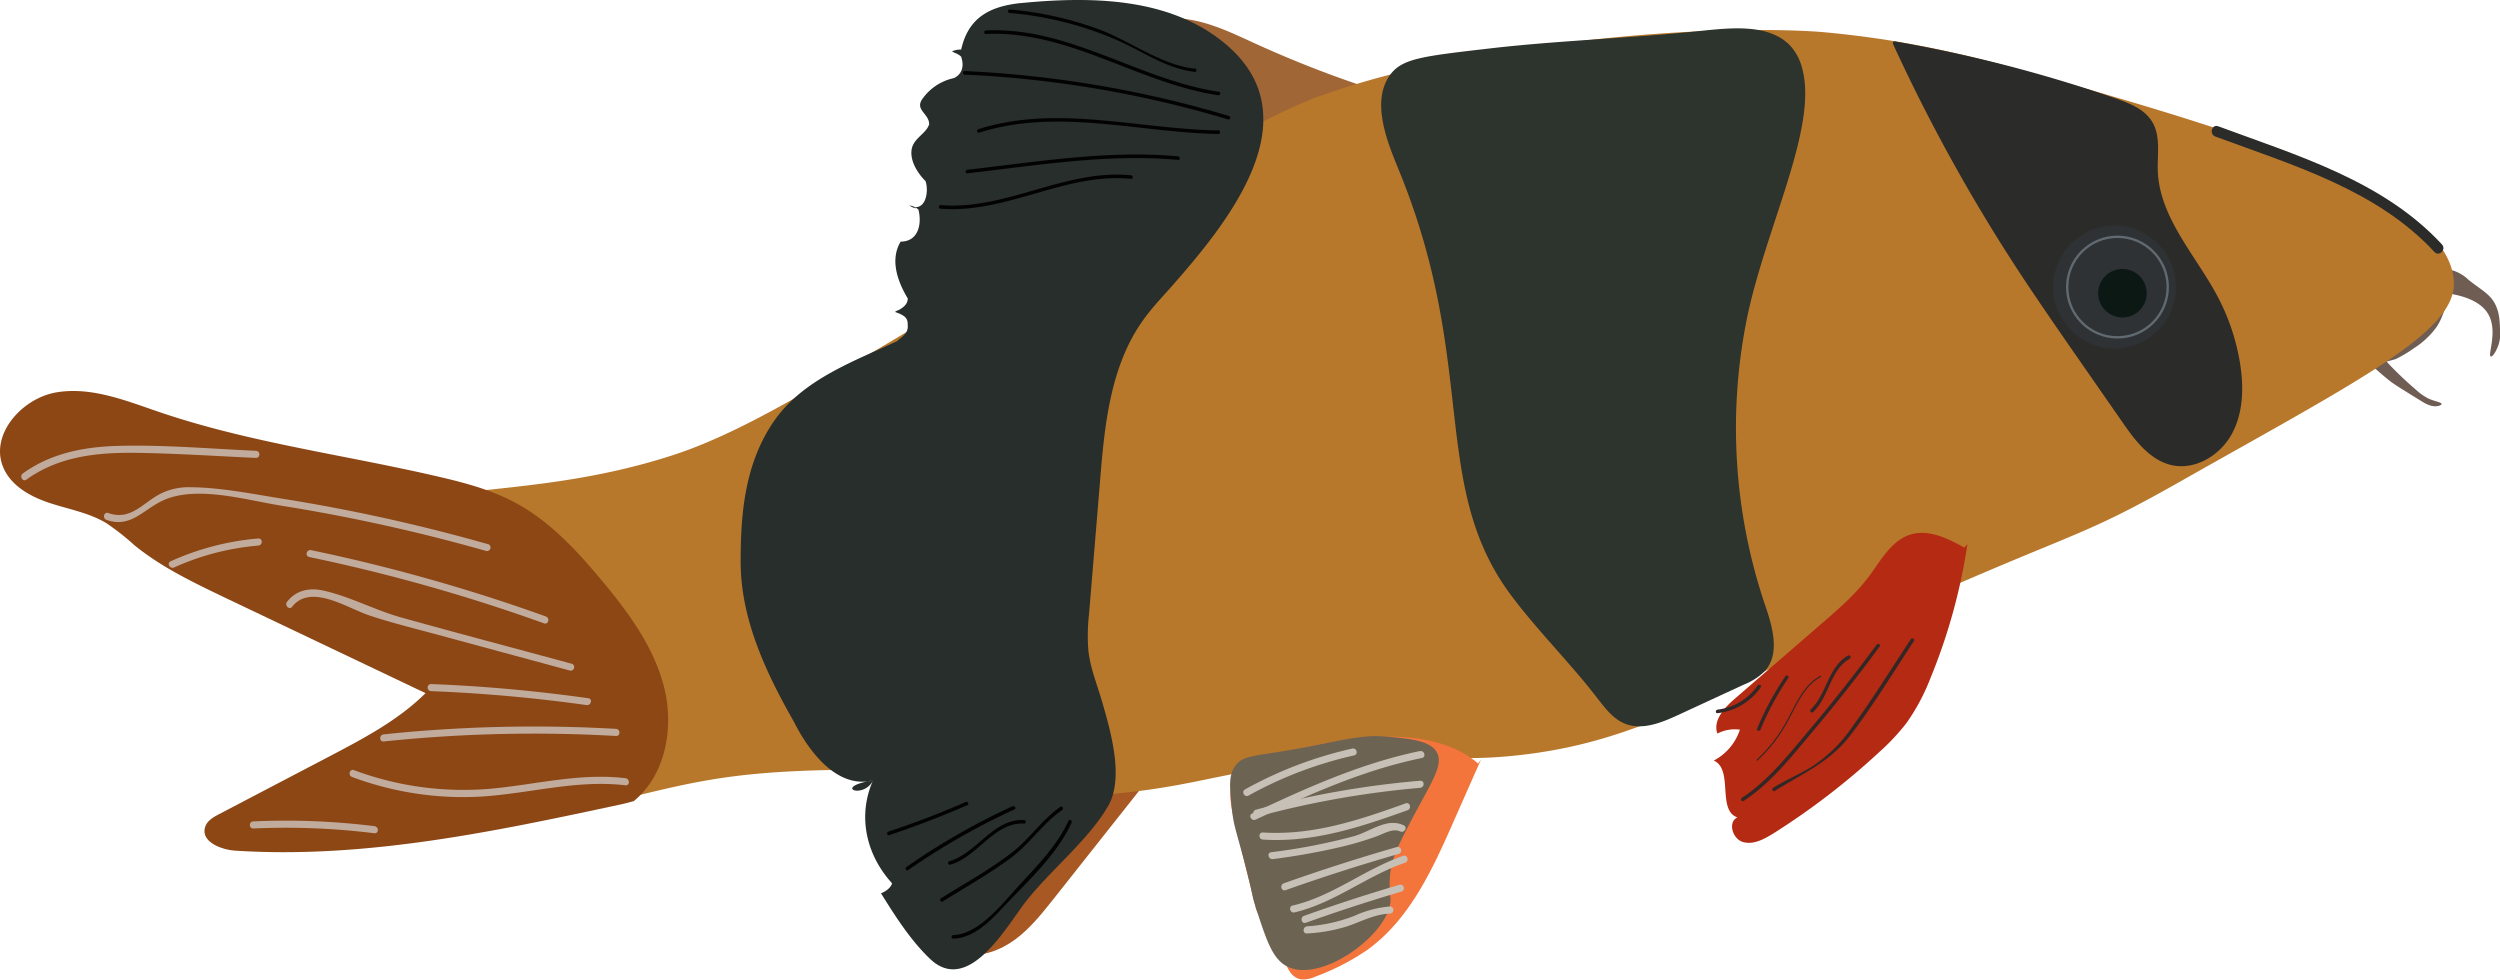 <svg xmlns="http://www.w3.org/2000/svg" viewBox="0 0 527.67 206.79"><defs><style>#nome-1{padding-top:20vh!important}#animal-1{display:flex}#animal-1 svg{width:70%}.cls-5{fill:#2b2c2a}.cls-7{fill:#c1ab9d}.cls-13{fill:#020202}.cls-16{fill:#c6c0b6}.cls-18{fill:#332725}</style></defs><g id="Camada_2" data-name="Camada 2"><g id="Camada_1-2" data-name="Camada 1"><g id="Botia_Palhaço" data-name="Botia Palhaço"><path fill="#a85822" d="M240.43 166.89l-7.53-3.62-29.53 38.15c3.82.64 7.76-.82 10.89-3.12s5.57-5.38 8-8.42l18.19-23"/><path fill="#6f5d54" d="M500 76.54c1.74 1.66 3.27 2.95 4.4 3.85.83.67 2.85 1.92 6.9 4.41.61.37 2.1 1.27 3.47.84.11 0 .56-.17.57-.37 0-.36-1.35-.52-2.73-1.13a11.39 11.39 0 0 1-2.61-1.82 73.63 73.63 0 0 1-6.27-6l1.89-.51a27.25 27.25 0 0 0 3.94-2.35 16.94 16.94 0 0 0 4.83-4.6 13 13 0 0 0 2-6.94l-.21-.07c3.87.53 7.68 1.8 9.17 4.76 1.82 3.58-.36 8.43.38 8.64.43.11 1.4-1.48 1.78-3a6.76 6.76 0 0 0 .19-1.87c-.06-2.42-.1-4.23-1-6.08-1.07-2.23-3-3.1-5.71-5.27a8.11 8.11 0 0 0-3.48-2z"/><path fill="#a16635" d="M290.46 19.08A234.52 234.52 0 0 1 265 9.22c-5.29-2.42-10.67-5.08-16.48-5.35a3.13 3.13 0 0 0-1.79.29 3.23 3.23 0 0 0-1.19 2 34.57 34.57 0 0 0-1.2 6.37 8.43 8.43 0 0 0 .31 3.84c.63 1.62 2.08 2.75 3.35 3.93 2.86 2.65 5.15 5.95 8.37 8.13 4 2.69 9 3.41 13.79 3.38 7.4 0 15.27-2 20.18-7.5A5.76 5.76 0 0 0 292 21.1a2.57 2.57 0 0 0-1.83-2.8"/><path fill="#b8782b" d="M517.93 59.48c-.92-18.51-45.86-31.57-81.87-42-15.9-4.62-30.75-8.85-51.51-10.72 0 0-34.91-3.16-85.32 7.62a168.93 168.93 0 0 0-21.45 6.18c-9.67 3.77-18.63 9.1-27.54 14.42l-74.7 44.52c-17.75 10.58-27.31 14.67-34.87 17-32.79 10.27-59.49 3.9-65.44 17.16-.14.33-2.28 5.29-.37 10.14 4.07 10.34 21 6.2 26.65 15.76 6.34 10.79-8.49 27.51-2.3 33.37 1.58 1.49 3.88 2.12 9.35 1 32.37-6.84 37.44-10.56 64-11.34 32.24-.94 33.4 7.87 64.08 4.79 18.27-1.83 23.69-5.54 48.42-7.13 18.83-1.21 21.92.54 34.54-.75 19.62-2 32.46-8.3 52.88-17.83 67.24-31.35 61.68-25.33 87.05-39.67 38.87-22 58.93-32 58.4-42.52z"/><path d="M515.42 51.59C503 38.16 484.89 32.84 468.19 26.65c-1.36-.5-1.95 1.67-.6 2.17 16.35 6.06 34.07 11.22 46.24 24.36 1 1.07 2.57-.52 1.59-1.59z" class="cls-5"/><path fill="#8c4715" d="M133.76 169.1c6.79-5.57 8.56-15.61 6.39-24.12s-7.57-15.8-13.2-22.54c-5.29-6.33-11-12.52-18.31-16.4-5.06-2.7-10.67-4.18-16.26-5.47C72.75 96 52.59 93.44 33.51 86.93c-7-2.39-14.31-5.36-21.62-4.11S-2.18 91.76.67 98.61c1.62 3.92 5.73 6.21 9.76 7.54s8.33 2.06 12 4.26a52.42 52.42 0 0 1 5.91 4.64c5.66 4.63 12.34 7.82 18.94 11l42.54 20.25c-5.71 5.67-12.94 9.49-20.06 13.23l-23.48 12.29c-1.25.65-2.62 1.44-3 2.8-.89 3 3.3 4.73 6.41 4.93 27.46 1.76 54.79-4.06 81.7-9.84"/><path d="M115.23 130.12a370.68 370.68 0 0 0-49.56-14c-1-.19-1.35 1.25-.4 1.45a369.15 369.15 0 0 1 49.56 14c.91.33 1.3-1.12.4-1.44zM120.68 140.1c-12-3.26-24.05-6.44-36-9.77-5.49-1.53-10.76-4.39-16.26-5.64-3-.7-5.87-.19-7.83 2.33-.59.76.47 1.82 1.06 1.06 3.91-5 11.62.25 16.22 1.79s9.18 2.66 13.79 3.91l28.65 7.76a.75.75 0 0 0 .4-1.44zM103 114.86a371.31 371.31 0 0 0-43.23-9.57c-6.31-1-13-2.38-19.39-2.45a13.36 13.36 0 0 0-6.52 1.38c-3.66 1.87-6.28 5.76-11 4.06-.91-.33-1.3 1.12-.4 1.44 5.22 1.87 7.86-2.33 12.21-4.21 7.09-3.06 17.48.08 24.75 1.23a373.34 373.34 0 0 1 43.23 9.56.75.75 0 0 0 .4-1.44zM130 153.84A304.45 304.45 0 0 0 81 155c-1 .1-1 1.6 0 1.5a304.45 304.45 0 0 1 49-1.16c1 .06 1-1.44 0-1.5zM132 164.25c-9.76-1.16-19.1 1.41-28.76 2.25a66.08 66.08 0 0 1-28.54-3.95c-.91-.34-1.3 1.11-.4 1.44a66.91 66.91 0 0 0 27.13 4.15c10.26-.62 20.23-3.62 30.57-2.39 1 .11.95-1.39 0-1.5zM79 174.37a151 151 0 0 0-25.51-1c-1 0-1 1.54 0 1.5a151 151 0 0 1 25.51 1c1 .11 1-1.39 0-1.5zM124.2 147.38a329.69 329.69 0 0 0-33.19-3c-1 0-1 1.46 0 1.5a327.29 327.29 0 0 1 32.79 2.94c.94.14 1.35-1.31.4-1.44zM54.47 113.66A56.22 56.22 0 0 0 36 118.48c-.88.39-.12 1.69.75 1.29a54.07 54.07 0 0 1 17.75-4.61c1-.08 1-1.58 0-1.5zM54 95.15c-9.5-.43-19.1-1.27-28.62-1.05-7.36.16-14.5 1.46-20.57 5.84-.78.56 0 1.86.76 1.3 6.8-4.91 14.89-5.76 23.07-5.66 8.45.11 16.92.69 25.36 1.07 1 0 1-1.46 0-1.5z" class="cls-7"/><path fill="#2d332d" d="M293.23 16.06c-4 5.92 0 14.84 2.15 20.17 16.69 40.94 6.23 66.37 23.69 89.59 5.58 7.43 12.25 14 17.92 21.34 1.7 2.19 3.43 4.56 6 5.59 3.64 1.45 7.71-.22 11.26-1.86l13.75-6.36a13.21 13.21 0 0 0 4.48-2.86c3.33-3.69 1.63-9.46 0-14.17a116.68 116.68 0 0 1-3.88-59.68c3.83-19.28 15.06-40.53 11.86-53.07A11.15 11.15 0 0 0 378 9.8c-4.51-4.94-12.75-3.93-19.69-3.21-14.67 1.52-29.44 1.95-44.09 3.66-14.28 1.66-18.5 2.11-20.99 5.81z"/><path d="M399.49 9.14a367.31 367.31 0 0 0 26.23 47.56c3.81 5.84 7.79 11.58 11.76 17.32L447.9 89c2.75 4 5.94 8.23 10.66 9.22 5 1 10.17-2.24 12.57-6.74s2.48-9.9 1.65-14.93a45.79 45.79 0 0 0-4.62-13.79c-4.64-8.84-12.37-16.75-12.72-26.73-.11-3.38.6-7-1-10s-5-4.25-8.12-5.34a298.27 298.27 0 0 0-46.61-12" class="cls-5"/><circle cx="446.3" cy="60.59" r="12.95" fill="#2e3235"/><circle cx="447.98" cy="61.89" r="5.12" fill="#0b1813"/><circle cx="446.93" cy="60.59" r="10.61" fill="none" stroke="#616a70" stroke-miterlimit="10" stroke-width=".5"/><path fill="#272e2c" d="M216.32 190.55c-4 5.25-12 19.46-20 11.85-4.09-3.88-7.41-9.09-10.37-13.86.84-.29 2.13-1.15 2.33-2.11-5.71-6.28-7.21-14.54-4-21.72-8.79 1.42-2 4.09 0 0-7.68 1.92-13.69-6.34-16.69-12.34-6-10.51-11.26-21.78-11.26-33.79 0-9.76.75-20.27 6.75-29.28s16.51-12.76 26.27-17.3c.75-.75 2.25-1.5 2.25-3s0-2.25-2.69-3.15c.86-.75 1.7-.22 0 0 1.19-.6 2.69-1.35 2.69-2.85-2.25-3.76-3.75-8.26-1.5-12 3.76 0 4.51-3.75 3.76-6.75a3.34 3.34 0 0 0-1.94-.88c1.6 1 2.07.52 0 0 3.44 1.63 4.19-2.88 3.44-5.13-1.5-1.5-3-3.75-3-6 0-3 3-3.75 3.76-6 0-2.26-3-3-1.5-5.26a10.92 10.92 0 0 1 6.75-4.5c1.5-.75 2.26-2.26 1.5-4.51-.75-.75-1.5-.75-1.91-1.15 2 0 1.51.11 0 0a4.55 4.55 0 0 1 1.91-.35c1.51-6.76 6-9 12-9.76 15-1.5 32.28-1.5 44.29 9 17.66 15.45 0 37.17-11.21 50-2.29 2.63-4.75 5.13-6.77 8-6.85 9.65-8.05 22.09-9 33.89l-2.31 27.9a40.33 40.33 0 0 0-.14 7.92c.44 3.74 1.91 7.27 2.95 10.89 1.83 6.35 4.57 15.95 1.22 21.79-4.17 7.27-12.4 13.72-17.58 20.45z"/><path d="M252.17 14.5c-7.27-.85-13.52-5.83-20.31-8.34A72.55 72.55 0 0 0 213.11 2c-.48 0-.47.71 0 .75a71.42 71.42 0 0 1 23.29 6c5.26 2.41 9.91 5.74 15.77 6.42.48.05.47-.7 0-.75zM257.28 19.38c-16.9-2.53-31.69-13.81-49.18-12.95-.48 0-.48.77 0 .75 17.42-.85 32.16 10.4 49 12.92.47.07.67-.65.2-.72zM259.39 24.48A230.55 230.55 0 0 0 203.61 15c-.48 0-.48.73 0 .75a229.88 229.88 0 0 1 55.58 9.45.37.37 0 0 0 .2-.72zM257.2 27.53c-16.95-.26-34.06-5.54-50.72-.26-.46.15-.26.87.2.73 16.6-5.27 33.64 0 50.52.28a.38.38 0 0 0 0-.75zM248.64 33c-14.82-1.37-29.77 1.18-44.47 2.83-.48.05-.48.8 0 .75 14.7-1.65 29.65-4.2 44.47-2.83.48.05.48-.7 0-.75zM238.72 37c-13.91-1.38-26.31 7.43-40.2 6.29-.48 0-.48.71 0 .75 13.9 1.14 26.3-7.67 40.2-6.29.48 0 .48-.71 0-.75zM223.81 170.31c-3.88 2.68-6.46 6.72-10.19 9.61-4.69 3.63-10 6.55-15 9.68-.41.26 0 .91.38.65 4.82-3 9.85-5.83 14.42-9.22 4-3 6.7-7.26 10.77-10.07.39-.28 0-.93-.38-.65zM213.75 170.15A143.79 143.79 0 0 0 191.32 183c-.39.27 0 .92.38.64a144.14 144.14 0 0 1 22.43-12.8c.44-.2.06-.84-.38-.64zM203.81 169.29q-8 3.5-16.31 6.25c-.45.15-.26.88.2.73q8.38-2.81 16.49-6.33c.44-.19.06-.84-.38-.65zM216.14 173.08c-6.57-.3-9.88 7-15.78 8.7a.38.38 0 0 0 .2.73c5.81-1.64 9.24-9 15.58-8.68.49 0 .48-.73 0-.75zM225.52 173.25c-2.28 5.06-6.5 9.39-10.25 13.44-3.54 3.81-8.52 10.51-14.11 10.68a.38.38 0 0 0 0 .75c5.2-.15 8.91-5 12.28-8.42 4.61-4.75 10-10 12.73-16.07.19-.44-.45-.82-.65-.38z" class="cls-13"/><path fill="#f4753b" d="M312 161.16c-5.19-4.42-12.39-5.72-19.21-5.67-11 .08-21.63 3.19-32.15 6.27l.83 1.7c-2.42 2.07-1.88 5.89-1.12 9l2.58 10.54 2 8.1a5.85 5.85 0 0 0 .79 2.07c.78 1.08 2.18 1.51 3.15 2.42 1.61 1.5 1.76 3.95 2.12 6.12s1.44 4.67 3.62 5a6 6 0 0 0 3.05-.59 49.8 49.8 0 0 0 11-5.67c8.88-6.43 13.69-16.93 18.12-27l5.85-13.22"/><path fill="#6d6352" d="M260.64 161.76c1.77-2.67 4.68-2 15.7-4.21 9.38-1.88 12.14-2.45 16.45-2.06 4.95.45 9.36.84 10.59 3.53 1.46 3.2-2.48 7.62-8.08 19.25a19.4 19.4 0 0 0-1.81 5.62 22.57 22.57 0 0 0 0 5.82c.27 7-14.53 18.08-21.87 14.25-3.08-1.61-4.36-5.58-6.69-12.84-.78-2.42-.37-1.85-2-8.1-1.88-7.34-2.5-8.48-2.87-11.87-.53-4.88-.79-7.32.58-9.39z"/><path d="M296.18 180.64c-8.13 2.79-14.9 8.54-23.35 10.49-.94.22-.54 1.66.4 1.45 8.47-2 15.21-7.7 23.35-10.49.91-.31.52-1.76-.4-1.45zM294.8 178.79q-12 3.45-23.84 7.65c-.91.32-.52 1.77.4 1.44q11.81-4.19 23.84-7.64a.75.75 0 0 0-.4-1.45zM296.29 174.2c-3.54-1.68-6.91 1.26-10.5 2.29a127.07 127.07 0 0 1-17.51 3.39c-.95.14-.55 1.58.4 1.45a144.45 144.45 0 0 0 14.9-2.7 71.81 71.81 0 0 0 6.89-2.07c1.48-.54 3.52-1.8 5.06-1.07.87.41 1.63-.88.76-1.29zM296.7 169.56c-9.77 3.51-19.58 6.82-30.12 6.15-1-.06-1 1.44 0 1.5 10.66.68 20.61-2.65 30.52-6.2.9-.33.51-1.78-.4-1.45zM299.7 164.79a196.65 196.65 0 0 0-34.7 6.14.75.75 0 0 0 .39 1.44 195.17 195.17 0 0 1 34.34-6.08c1-.09 1-1.59 0-1.5z" class="cls-16"/><path d="M299.72 158.52c-12.46 2.57-24 7.8-35.44 13.18-.87.41-.11 1.7.76 1.29 11.34-5.32 22.75-10.48 35.08-13 .94-.2.54-1.65-.4-1.45zM285.42 158a84.64 84.64 0 0 0-22.64 8.62c-.85.47-.09 1.77.75 1.3a83.41 83.41 0 0 1 22.29-8.48c.94-.21.55-1.65-.4-1.44zM293.34 191.33a22.53 22.53 0 0 0-7.53 2 33.71 33.71 0 0 1-9.93 2.19c-.95.09-1 1.59 0 1.5a34.15 34.15 0 0 0 8.27-1.44c3.1-1 5.84-2.61 9.19-2.74 1 0 1-1.54 0-1.5zM295.44 186.73q-10.2 3-20.2 6.58c-.91.33-.52 1.78.39 1.45q10-3.57 20.21-6.59a.75.75 0 0 0-.4-1.44z" class="cls-16"/><path fill="#b42a13" d="M415.26 114.86a121.37 121.37 0 0 1-7.82 28.31 43.2 43.2 0 0 1-5 9.38 45.13 45.13 0 0 1-5.66 6.07 152.93 152.93 0 0 1-22.46 17.28c-2 1.23-4.23 2.46-6.44 1.82s-3.26-4.24-1.16-5.19c-4.38-1.48-.77-10.12-5-12a11.34 11.34 0 0 0 5.52-6.52 7.89 7.89 0 0 0-4.75.82c-1-2.72 1.41-5.4 3.61-7.3l18.4-15.92c3.6-3.11 7.23-6.25 10.06-10.07 2.51-3.38 4.73-7.55 8.78-8.74 3.81-1.13 7.79.86 11.27 2.78"/><path d="M403.32 134.92c-4.11 6.18-8 12.52-12.39 18.53a30.4 30.4 0 0 1-8.49 8.35c-2.66 1.64-5.56 2.83-8.21 4.5-.4.25 0 .9.38.64 6-3.79 11.55-6 16-11.81 4.82-6.3 9-13.22 13.36-19.83.27-.4-.38-.78-.65-.38zM396.1 136.07q-6.72 9.1-14 17.76c-4.37 5.17-8.74 10.85-14.45 14.58-.41.26 0 .91.37.65 5.8-3.79 10.18-9.46 14.61-14.7 4.91-5.8 9.6-11.79 14.12-17.91.29-.39-.36-.76-.65-.38zM376.8 142.8a60.87 60.87 0 0 0-5.93 11c-.19.44.54.64.72.19a60.45 60.45 0 0 1 5.85-10.86c.27-.4-.37-.78-.64-.38zM390.08 138.35c-4.34 2.5-4.45 8.13-7.91 11.4-.35.34.18.87.53.54 3.39-3.22 3.54-8.86 7.76-11.29a.38.38 0 0 0-.38-.65zM371 144.68a12.07 12.07 0 0 1-8.48 5.1c-.47.06-.48.81 0 .75a12.86 12.86 0 0 0 9.12-5.47c.28-.39-.37-.77-.64-.38z" class="cls-18"/><path fill="none" stroke="#332725" stroke-miterlimit="10" stroke-width=".25" d="M384.36 142.73c-3.68 1.87-5.26 6.15-7.28 9.75a32 32 0 0 1-6.26 8"/></g></g></g></svg>